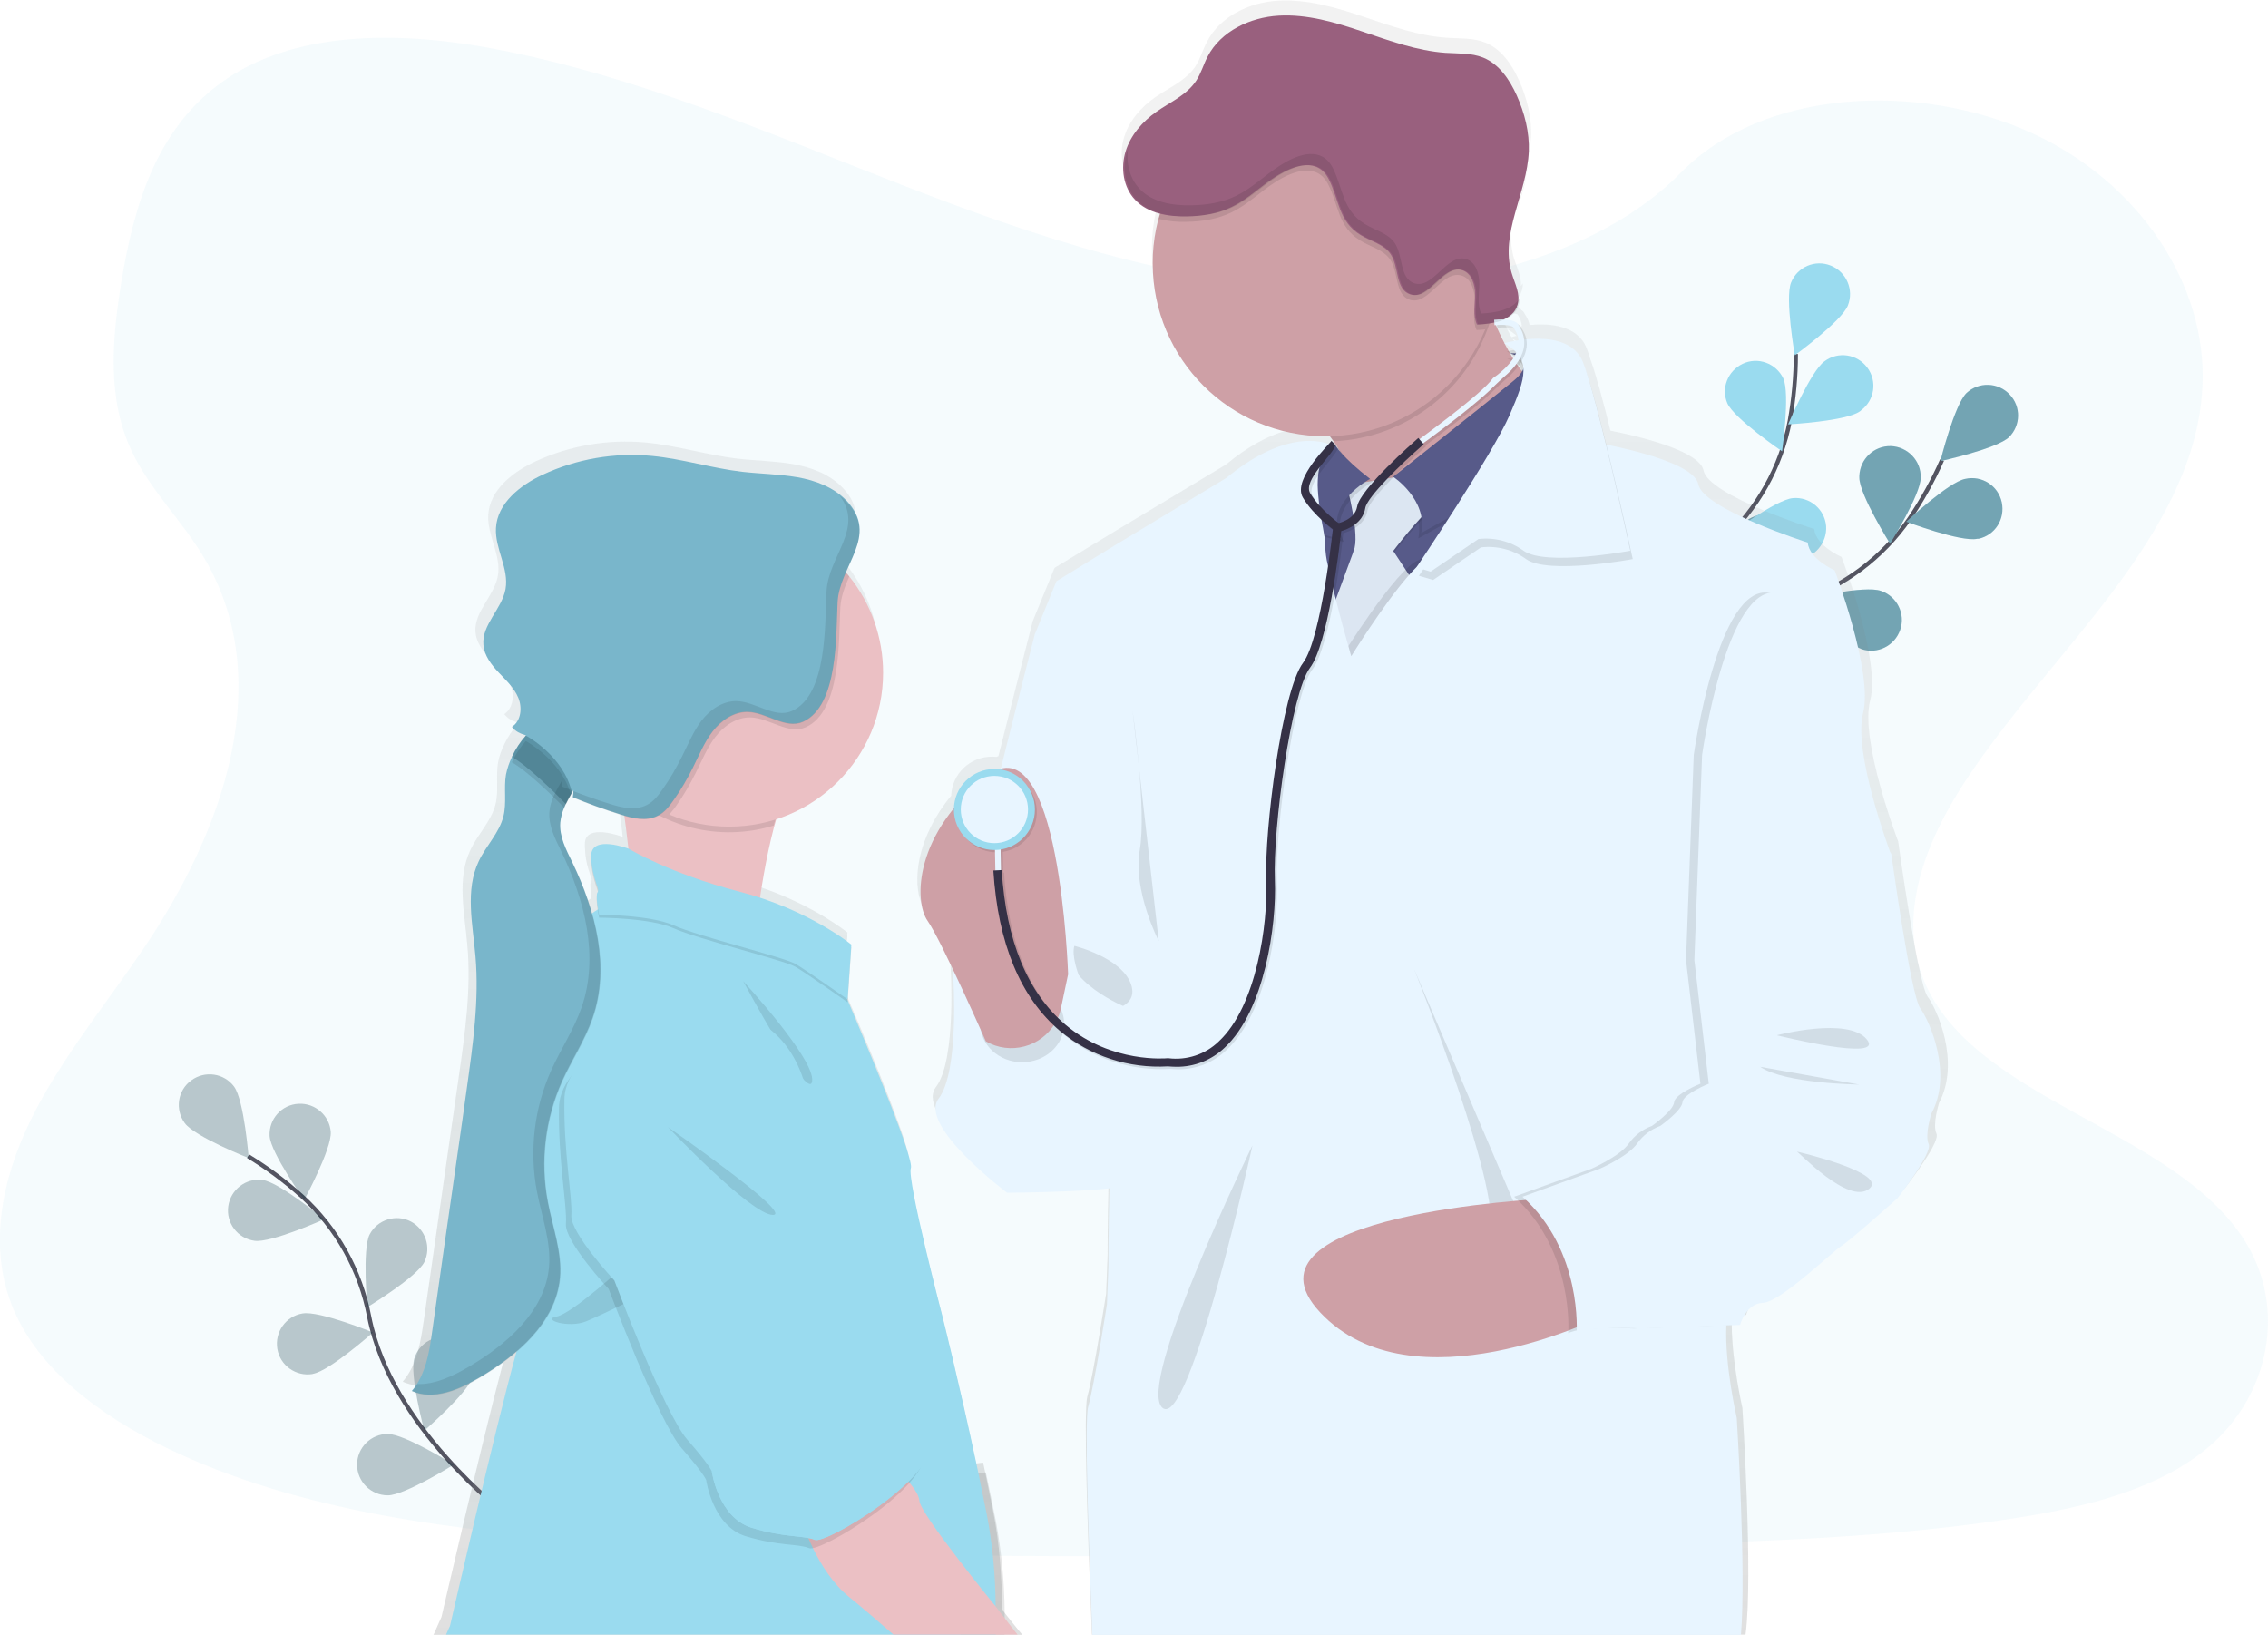 <?xml version="1.0" encoding="utf-8"?>
<!-- Generator: Adobe Illustrator 28.0.0, SVG Export Plug-In . SVG Version: 6.00 Build 0)  -->
<svg version="1.1" id="Layer_1" xmlns="http://www.w3.org/2000/svg" xmlns:xlink="http://www.w3.org/1999/xlink" x="0px" y="0px"
	 viewBox="0 0 1086.1 782.7" style="enable-background:new 0 0 1086.1 782.7;" xml:space="preserve">
<style type="text/css">
	.st0{opacity:0.1;fill:#9ADBEF;enable-background:new    ;}
	.st1{fill:none;stroke:#535461;stroke-width:2;stroke-miterlimit:10;}
	.st2{opacity:0.25;fill:#012E38;enable-background:new    ;}
	.st3{fill:#9ADBEF;}
	.st4{opacity:0.25;enable-background:new    ;}
	.st5{fill:url(#SVGID_1_);}
	.st6{fill:url(#SVGID_00000103958085257523460370000011069580874408479913_);}
	.st7{fill:#E8F5FF;}
	.st8{fill:#CEA0A6;}
	.st9{opacity:0.1;enable-background:new    ;}
	.st10{fill:#575A89;}
	.st11{fill:#DCE6F2;}
	.st12{fill:#99607E;}
	.st13{fill:#353146;}
	.st14{opacity:0.1;}
	.st15{fill:#EBC0C4;}
	.st16{fill:none;}
	.st17{fill:#79B6CB;}
</style>
<path class="st0" d="M631.1,138c-69.6-2.4-136-24.9-199.3-49.5s-126-51.8-194-64.9c-43.7-8.4-93.7-9.6-128.9,13.9
	C74.9,60.1,64,99,58.1,135.1c-4.4,27.2-7,55.8,5.1,81.2c8.4,17.7,23.4,32.5,33.7,49.4c36,58.9,10.6,131.5-28.5,189
	c-18.3,27-39.5,52.7-53.6,81.4c-14.1,28.7-20.7,61.6-8.3,90.9c12.3,29,41.4,50.8,73.1,66.2c64.2,31.1,139.9,40,213.7,45.1
	c163.3,11.2,327.6,6.3,491.3,1.5c60.6-1.8,121.5-3.6,181.1-13c33.1-5.2,67.3-13.5,91.3-33.4c30.5-25.3,38.1-68.2,17.6-99.9
	c-34.3-53.2-129.1-66.5-153.1-123.6c-13.2-31.5,0.4-66.5,19.5-95.7c41.1-62.6,110.1-117.5,113.7-189c2.5-49.1-30.7-98.3-81.9-121.6
	c-53.7-24.4-128.2-21.3-167.8,19C764.2,124.2,692.5,140.2,631.1,138z"/>
<path class="st1" d="M242.2,725c0,0-55-41.6-65.4-94.5c-4.2-22.2-15.5-42.5-32.2-57.7c-8-7.2-16.6-13.6-25.8-19.2"/>
<path class="st2" d="M112.1,520.3c4.8,6.5,7,34.2,7,34.2s-25.8-10.2-30.6-16.7c-4.8-6.5-3.5-15.7,3.1-20.5
	C98.1,512.5,107.3,513.8,112.1,520.3z"/>
<path class="st2" d="M158.4,542c0.5,8.1-12.7,32.5-12.7,32.5s-16.1-22.5-16.6-30.6c-0.4-8.1,5.8-15,13.9-15.4
	C150.9,528.1,157.8,534.1,158.4,542L158.4,542z"/>
<path class="st2" d="M203.2,604.3c-3.6,7.2-27.3,21.6-27.3,21.6s-2.5-27.6,1.1-34.8c3.8-7.2,12.7-9.9,19.8-6.2
	C203.8,588.7,206.6,597.2,203.2,604.3z"/>
<path class="st2" d="M226.5,659.1c-2.4,7.8-23.3,25.9-23.3,25.9s-7.2-26.8-4.8-34.5c2.4-7.8,10.6-12.1,18.3-9.7
	C224.5,643.1,228.8,651.3,226.5,659.1L226.5,659.1L226.5,659.1z"/>
<path class="st2" d="M121.9,594.1c8,1.1,33.3-10.3,33.3-10.3s-21.3-17.7-29.4-18.8c-8-1.1-15.4,4.6-16.5,12.6
	C108.2,585.6,113.8,593,121.9,594.1L121.9,594.1z"/>
<path class="st2" d="M149.9,657.8c8-1.4,28.7-19.8,28.7-19.8s-25.7-10.5-33.7-9.1c-8,1.3-13.4,8.9-12.1,16.9s8.9,13.4,16.9,12.1
	C149.8,657.8,149.8,657.8,149.9,657.8L149.9,657.8z"/>
<path class="st2" d="M185.7,716c8.1,0,31.6-14.7,31.6-14.7s-23.5-14.7-31.6-14.7c-8.1,0-14.7,6.6-14.7,14.7
	C171,709.4,177.6,716,185.7,716L185.7,716z"/>
<path class="st1" d="M776.5,365.4c0,0,33.9-60,85-77.4c21.5-7.1,40-21,52.9-39.6c6-8.9,11.3-18.3,15.6-28.1"/>
<path class="st3" d="M962.1,209.3c-5.8,5.6-32.9,11.5-32.9,11.5s6.7-26.9,12.5-32.6c5.9-5.5,15.2-5.2,20.7,0.7
	C967.9,194.7,967.7,203.7,962.1,209.3z"/>
<path class="st3" d="M946.8,258c-8,1.6-33.9-8.2-33.9-8.2s20.2-19,28.2-20.5c7.9-1.8,15.8,3.2,17.5,11.2s-3.2,15.8-11.2,17.5
	C947.2,257.9,947,257.9,946.8,258L946.8,258z"/>
<path class="st3" d="M891.1,310.6c-7.7-2.6-25.1-24.2-25.1-24.2s27-6.2,34.7-3.5c7.7,2.6,11.9,10.9,9.3,18.6s-10.9,11.9-18.6,9.3
	C891.3,310.7,891.2,310.7,891.1,310.6z"/>
<path class="st3" d="M839.8,341c-8-1.3-28.8-19.7-28.8-19.7s25.6-10.7,33.6-9.3c8,1.3,13.4,8.9,12.1,16.9S847.9,342.3,839.8,341
	L839.8,341z"/>
<path class="st3" d="M890.4,228.7c0,8.1,14.7,31.6,14.7,31.6s14.7-23.5,14.7-31.6c0.2-8.1-6.2-14.8-14.3-15.1
	c-8.1-0.2-14.8,6.2-15.1,14.3C890.4,228.2,890.4,228.5,890.4,228.7L890.4,228.7z"/>
<path class="st3" d="M830.9,265c2.4,7.7,23.5,25.8,23.5,25.8s7-26.8,4.6-34.6c-2.7-7.6-11.1-11.7-18.7-9
	C833,249.8,828.9,257.5,830.9,265L830.9,265z"/>
<path class="st3" d="M778.1,308.1c1.1,8,18.8,29.4,18.8,29.4s11.4-25.2,10.3-33.3c-0.9-8.1-8.1-13.9-16.2-13
	c-8.1,0.9-13.9,8.1-13,16.2C778,307.7,778,307.9,778.1,308.1z"/>
<path class="st4" d="M962.1,209.3c-5.8,5.6-32.9,11.5-32.9,11.5s6.7-26.9,12.5-32.6c5.9-5.5,15.2-5.2,20.7,0.7
	C967.9,194.7,967.7,203.7,962.1,209.3z"/>
<path class="st4" d="M946.8,258c-8,1.6-33.9-8.2-33.9-8.2s20.2-19,28.2-20.5c7.9-1.8,15.8,3.2,17.5,11.2s-3.2,15.8-11.2,17.5
	C947.2,257.9,947,257.9,946.8,258L946.8,258z"/>
<path class="st4" d="M891.1,310.6c-7.7-2.6-25.1-24.2-25.1-24.2s27-6.2,34.7-3.5c7.7,2.6,11.9,10.9,9.3,18.6s-10.9,11.9-18.6,9.3
	C891.3,310.7,891.2,310.7,891.1,310.6z"/>
<path class="st4" d="M839.8,341c-8-1.3-28.8-19.7-28.8-19.7s25.6-10.7,33.6-9.3c8,1.3,13.4,8.9,12.1,16.9S847.9,342.3,839.8,341
	L839.8,341z"/>
<path class="st4" d="M890.4,228.7c0,8.1,14.7,31.6,14.7,31.6s14.7-23.5,14.7-31.6c0.2-8.1-6.2-14.8-14.3-15.1
	c-8.1-0.2-14.8,6.2-15.1,14.3C890.4,228.2,890.4,228.5,890.4,228.7L890.4,228.7z"/>
<path class="st4" d="M830.9,265c2.4,7.7,23.5,25.8,23.5,25.8s7-26.8,4.6-34.6c-2.7-7.6-11.1-11.7-18.7-9
	C833,249.8,828.9,257.5,830.9,265L830.9,265z"/>
<path class="st4" d="M778.1,308.1c1.1,8,18.8,29.4,18.8,29.4s11.4-25.2,10.3-33.3c-0.9-8.1-8.1-13.9-16.2-13
	c-8.1,0.9-13.9,8.1-13,16.2C778,307.7,778,307.9,778.1,308.1z"/>
<path class="st1" d="M778.5,364.2c0,0,6.7-68.6,46.3-105.1c16.7-15.2,28.1-35.4,32.3-57.6c1.9-10.6,2.9-21.3,2.9-32"/>
<path class="st3" d="M884.9,146.3c-3,7.5-25.4,23.8-25.4,23.8s-4.8-27.3-1.8-34.8c3-7.5,11.6-11.2,19.1-8.1S887.9,138.8,884.9,146.3
	L884.9,146.3z"/>
<path class="st3" d="M890.6,197c-6.6,4.7-34.3,6.2-34.3,6.2s10.8-25.5,17.4-30.2c6.5-4.9,15.7-3.5,20.5,3c4.9,6.5,3.5,15.7-3,20.5
	C891.1,196.7,890.9,196.8,890.6,197L890.6,197z"/>
<path class="st3" d="M861,267.8c-8.1,0.7-32.7-12-32.7-12s22.2-16.6,30.3-17.3c8.1-0.7,15.2,5.3,15.9,13.4
	C875,260,869,267.1,861,267.8L861,267.8L861,267.8z"/>
<path class="st3" d="M826.5,316.3c-7.8,2-34.3-6.3-34.3-6.3s19.1-20.1,26.9-22.1c7.8-2,15.9,2.7,17.9,10.5
	C839,306.2,834.3,314.2,826.5,316.3L826.5,316.3L826.5,316.3z"/>
<path class="st3" d="M827.2,193.1c3.3,7.4,26.2,23,26.2,23s3.9-27.4,0.6-34.9c-3.5-7.3-12.2-10.5-19.5-7
	C827.4,177.6,824.1,185.9,827.2,193.1L827.2,193.1z"/>
<path class="st3" d="M787.5,250.3c5.3,6.1,31.9,14.1,31.9,14.1s-4.5-27.4-9.8-33.4c-5.3-6.2-14.5-6.9-20.7-1.6
	c-6.2,5.3-6.9,14.5-1.6,20.7C787.3,250.1,787.4,250.2,787.5,250.3z"/>
<path class="st3" d="M756.6,311.3c4.2,6.9,29,19.2,29,19.2s0.2-27.7-4-34.6c-4.5-6.8-13.6-8.7-20.3-4.2
	C754.8,295.9,752.8,304.5,756.6,311.3L756.6,311.3z"/>
<linearGradient id="SVGID_1_" gradientUnits="userSpaceOnUse" x1="786.97" y1="629.93" x2="786.97" y2="648.31" gradientTransform="matrix(1 0 0 -1 -56.94 725.34)">
	<stop  offset="0" style="stop-color:#808080;stop-opacity:0.25"/>
	<stop  offset="0.54" style="stop-color:#808080;stop-opacity:0.12"/>
	<stop  offset="1" style="stop-color:#808080;stop-opacity:0.1"/>
</linearGradient>
<path class="st5" d="M727.5,95.4c1.7-6.1,3.7-12.2,5.1-18.4C730.9,83.2,728.9,89.3,727.5,95.4z"/>
<linearGradient id="SVGID_00000178913637168248200490000009450555399233527938_" gradientUnits="userSpaceOnUse" x1="619.699" y1="-57.36" x2="619.699" y2="725.325" gradientTransform="matrix(1 0 0 -1 -56.94 725.34)">
	<stop  offset="0" style="stop-color:#808080;stop-opacity:0.25"/>
	<stop  offset="0.54" style="stop-color:#808080;stop-opacity:0.12"/>
	<stop  offset="1" style="stop-color:#808080;stop-opacity:0.1"/>
</linearGradient>
<path style="fill:url(#SVGID_00000178913637168248200490000009450555399233527938_);" d="M720.1,154.1c-0.1-0.2-0.2-0.5-0.3-0.7l0,0
	c0-0.1-0.1-0.2-0.1-0.3c-0.2,0.1-0.4,0.2-0.7,0.3c-0.4,0.2-0.9,0.3-1.3,0.5s-0.7,0.2-1,0.3c-0.3,0.1-0.6,0.2-0.9,0.2l0.1,0.2
	c0.4-0.1,0.7-0.1,1.1-0.2l0.1,1.2c0.4,0,0.8-0.1,1.2-0.1c0.2,0,0.4,0,0.5,0c0.8,0,1.5,0,2,0C720.5,155,720.2,154.5,720.1,154.1z
	 M923.1,477.2c-4.7-6.3-14.1-74.3-14.1-74.3s-18.5-48.3-13.4-67.6s-13.7-68.6-13.7-68.6s-12.4-5.4-13.1-13.4c0,0-50.6-16-53-28
	c-1.9-9.8-33.3-16.9-44.6-19.1c-3.4-13.9-6.9-26.8-9.5-33.9c-0.7-2.2-1.3-4.1-1.9-5.6c-4.3-11-17.6-12-27.3-11.1
	c-0.4-1.9-1.2-3.7-2.3-5.2c-0.2-0.5-0.5-1-0.9-1.4c-0.2-0.2-0.4-0.3-0.7-0.5c-0.2-0.3-0.4-0.6-0.7-0.9c-0.3-0.2-0.6-0.5-0.9-0.6
	c-0.2-0.1-0.5-0.2-0.7-0.3c-0.6-0.2-1.2-0.4-1.8-0.5c-0.7-0.1-1.4-0.2-2.2-0.3c1.8-0.8,3.3-1.9,4.6-3.4c0.9-1,1.5-2.2,1.9-3.5
	c0.3-1.1,0.5-2.2,0.4-3.3c-0.3,0.5-0.6,0.9-0.9,1.3c0.4-4.4-1.9-8.9-3.3-13.3c-1.6-5.7-1.9-11.8-0.9-17.6l0,0
	c1.3-8.9,4.7-17.8,6.9-26.8c0,0,0-0.1,0-0.1c1.2-4.5,1.9-9.1,2.2-13.7c0.4-9.3-2-18.6-5.8-27.1c-3.4-7.5-8.4-14.9-16.1-18
	c-5.7-2.3-12.1-1.9-18.3-2.3c-13.8-0.9-27-5.7-40.1-10.1s-26.7-8.4-40.5-7.7s-28.1,7.4-34.4,19.7c-2,3.8-3.2,8.1-5.5,11.7
	c-4.5,6.8-12.5,10.2-19.2,14.8s-12.6,11.3-15,19.2c-1.3,4.3-1.5,8.8-0.5,13.1l0,0c0.2,1,0.5,2,0.8,2.9c0.9,2.6,2.4,5.1,4.3,7.1
	c1.4,1.5,3.1,2.8,4.9,3.8l0,0c2.3,1.3,4.7,2.2,7.3,2.8c-0.1,0.3-0.2,0.6-0.3,0.9c-0.2,0.5-0.3,1-0.5,1.6c-0.3,1.2-0.6,2.5-0.9,3.7
	c0,0.1,0,0.2,0,0.3c-1.2,5.7-1.8,11.5-1.8,17.3c0,2.8,0.1,5.5,0.4,8.2l0,0c4,40.6,37.5,72.6,78.9,74.7c1.4,0.1,2.8,0.1,4.3,0.1
	c0.7,0,1.3,0,2,0c0.7,0.9,1.3,1.7,1.9,2.6s1.2,1.7,1.7,2.6l-1.5-1.5l0,0l-1.4-1.3c-0.4,0.5-0.8,1-1.3,1.5c-0.9-0.3-1.9-0.6-2.9-0.8
	l0,0c-4.2-0.9-10.5-1.3-18.8,1.2c-7.7,2.3-17,7-27.9,16l-53.3,32L505,271.9l-10.4,25.4c0,0-7.8,30.2-16.5,64.8
	c-0.3,0.1-0.7,0.2-1,0.3c-0.7-0.1-1.4-0.1-2.1-0.1c-10.5,0-19.1,8.2-19.5,18.7c-17.3,21-18.3,42-14.2,51.6l0,0
	c0.4,0.9,0.8,1.8,1.4,2.6c2.7,3.8,7.6,13.7,12.7,24.3c-0.1,0.9-0.2,1.6-0.2,2.2c0,0.2,0,0.4,0,0.5c0,0,3,45.3-7,58.3
	c-2.2,2.8-1.9,6.5,0,10.7l0,0c6.7,14.8,33.2,34.6,33.2,34.6s31.8-0.2,49.5-2.1c0,1.8-0.1,3.5-0.1,5.3c-0.4,17.5-0.4,32.1-0.4,32.1
	l-0.7,18.3c0,0-6,38.6-9,49.3c-1.9,6.7,0.3,68.5,2.2,114h313c3.7-26.9-1.5-108.6-1.5-108.6s-4.9-21.1-5.1-39.5c0,0,0-0.1,0-0.1
	c0-1.6,0-3.2,0.1-4.7l2.3-0.1l4.1-0.1h0.4c0,0,0.1-0.4,0.3-1l0,0c0.5-1.5,1.3-3,2.2-4.4c1.7-2.6,4.5-5.1,8.5-5.3
	c2.3-0.1,5.8-1.9,9.7-4.6c0,0,0.1,0,0.1,0c10.6-7.2,24.7-20.5,28.1-22.6c4.7-3,27.2-23,27.2-23s3.3-4.2,6.9-9.3l0.1-0.2
	c4.4-6.4,9.2-14,8-16.5c-2-4.3,1.3-14.7,1.3-14.7C938.8,508.8,927.8,483.5,923.1,477.2z M729.7,169.6c0.1,0.3,0.2,0.6,0.2,0.9
	c-0.2-0.3-0.5-0.7-0.8-1l-0.2-0.3l-0.2-0.2l0.4-0.5c0,0,0,0,0,0.1l0,0C729.4,168.9,729.6,169.2,729.7,169.6z M726.3,160.8
	c-1.1,0.2-2,0.4-2.5,0.6c-0.7-1.3-1.4-2.5-2-3.8C723.4,158.5,724.9,159.5,726.3,160.8z M724.5,162.3
	C724.4,162.3,724.4,162.3,724.5,162.3L724.5,162.3L724.5,162.3c0.5,0.3,0.9,0.5,1.3,0.8l0,0c0.3,0.2,0.6,0.5,0.9,0.7
	c-0.2,0.4-0.4,0.7-0.6,1c-0.3-0.6-0.7-1.1-1-1.6C724.8,163,724.6,162.7,724.5,162.3z M718.5,150c1.9-0.2,3.9-0.2,5.8,0l0,0
	c0.3,0,0.5,0.1,0.8,0.1l0,0c0.5,0.1,1.1,0.2,1.6,0.4c1.2,1.7,1.9,3.6,2.1,5.6l-0.5,0.1l-0.5,0.1c-1,0.2-2,0.3-2.8,0.5l-1,0.2
	c-1.3,0.3-2.1,0.5-2.1,0.5c-0.1-0.3-0.3-0.5-0.4-0.8c-0.2-0.4-0.5-0.9-0.7-1.3s-0.5-0.9-0.7-1.4c-0.1-0.2-0.2-0.5-0.3-0.7l0,0
	c0-0.1-0.1-0.2-0.1-0.3c-0.1-0.1-0.1-0.2-0.2-0.3c-0.6-1.2-1.2-2.5-1.7-3.7c-0.1-0.1-0.1-0.2-0.2-0.4l0.8-0.1v0.3L718.5,150z
	 M479.9,770.3c-0.1-14.9-1.2-31-4.2-46.1c-1.3-6.4-2.6-12.9-3.9-19.2c-0.3-1.6-0.7-3.1-1-4.7l-3.1,0.4h-0.3
	c-8.4-39.6-17.2-74.5-17.2-74.5s-17.4-66.6-15.4-71.9c0.3-0.7-0.1-2.5-0.8-5.3c-4.2-15.1-21.8-56.9-28-71.1l0,0c0-0.1,0-0.1-0.1-0.2
	l0,0c-1-2.4-1.7-4-1.9-4.5l1.5-21.3l0.1-1.3l0.2-2.7l-0.1-0.1l0.1-1.3c0,0-15.2-12.5-41-21.5c-1-0.4-2.1-0.7-3.1-1
	c1.3-8.6,3-18.3,5.2-27.8c0.2-1,0.4-1.9,0.7-2.8l0,0c0.2-0.9,0.5-1.8,0.7-2.7c0.4-1.5,0.8-2.9,1.2-4.4c1.4-0.4,2.8-0.9,4.1-1.5
	l0.5-0.2c34.4-13.4,53.6-50.1,45-86l0,0c-2.4-9.8-6.8-19.1-12.9-27.1l0,0c-0.5-0.6-1-1.2-1.4-1.9s-1.1-1.3-1.6-1.9
	c2.9-6.6,6.3-12.8,6.6-19.2c0-0.8,0-1.6,0-2.4l0,0v-0.1c-0.4-4.1-2.2-8.3-6.4-12.6c-6.2-6.4-15-9.7-23.8-11.2s-17.8-1.6-26.6-2.6
	c-14.7-1.8-29-6.3-43.7-7.7c-18.1-1.7-36.3,1.4-52.8,9c-10.9,5-22,13.7-22.7,25.7c-0.5,9.9,6.4,19.4,4.6,29.2
	c-1.7,9.6-11.5,17.2-10.7,26.9c0.3,3.8,2.3,7.2,4.7,10.2l0,0c0.8,1,1.7,2,2.6,3c3.6,3.8,7.5,7.4,9.5,12.1c0.1,0.2,0.2,0.4,0.2,0.6
	c1.7,4.7,0.9,10.6-3.2,13.3c0,0,0,0,0,0.1l0,0c0.1,0.1,0.1,0.1,0.2,0.2c0,0,0,0,0,0c1.5,1.8,3.5,3,5.7,3.6l0.9,0.3
	c-0.7,0.8-1.3,1.5-2,2.4l-0.4,0.6c-1.1,1.5-2.1,3-3,4.6c-0.5,0.9-1,1.8-1.4,2.7c-1.4,2.7-2.4,5.7-3,8.7c-1.1,6.6,0.4,13.5-1.2,20
	c-2,8-8.3,14.1-11.9,21.6c-6.8,14-2.9,30.4-1.6,45.9c1.9,21-1.1,42.1-4.1,63c-1.6,11.1-3.2,22.2-4.8,33.3c-4,27.9-8,55.8-12,83.7
	c-1.5,10.2-3.2,21-10,28.9h0.1c0,0,0,0.1-0.1,0.1c2,0.9,4.2,1.5,6.4,1.7l0,0c8.9,0.9,18.3-3.4,26.3-8.1c6.3-3.7,12.3-7.9,17.9-12.6
	c-0.8,3-1.7,6.3-2.6,9.8c0,0,0,0.1,0,0.1l0,0c-11.3,43-29.5,121.8-29.5,121.8s-1.6,3.4-3.8,8.5h282c-3.3-4-6.4-7.8-8.8-10.9
	L479.9,770.3z M271.1,372.7c0.1-0.1,0.1-0.2,0.2-0.3c0,0.3,0,0.6,0,0.9s0,0.6,0,0.9s0,0.2,0,0.4s0,0,0,0c0,0.4-0.1,0.8-0.2,1.2l0,0
	c0,0,0,0,0,0.1l1,0.4l1.2,0.5l0,0c6.9,2.7,13.8,5.2,20.8,7.4c0.7,0.2,1.5,0.5,2.2,0.7l0.1,1.2c0.2,1.3,0.4,2.6,0.5,3.9
	c0,0,0,0.1,0,0.1c0.5,3.6,0.9,7.1,1.3,10.6c0,0-18.4-7-18.1,3.6c0,0.2,0,0.4,0,0.6c0,0.3,0,0.5,0,0.8c0.2,8.3,2.8,13.2,3.3,15.7
	c0,0.1-0.1,0.2-0.2,0.3c-0.4,1-0.6,2-0.4,3.1c0,1.8,0.1,3.6,0.4,5.3c-0.5,0.3-1.1,0.7-1.6,1l0,0c-0.4,0.2-0.8,0.5-1.2,0.8
	c-2.5-8.5-5.7-16.8-9.6-24.7c-2.8-5.7-5.8-11.6-5.8-17.8c0-0.4,0-0.8,0-1.2c0.1-1.8,0.5-3.6,1-5.3c0.2-0.6,0.5-1.3,0.8-1.9
	c0.7-1.5,1.4-3,2.2-4.4l0,0c0.5-0.9,1.1-1.9,1.6-2.8C270.8,373.3,270.9,373.1,271.1,372.7L271.1,372.7z M720.1,154.1
	c-0.1-0.2-0.2-0.5-0.3-0.7l0,0c0-0.1-0.1-0.2-0.1-0.3c-0.2,0.1-0.4,0.2-0.7,0.3c-0.4,0.2-0.9,0.3-1.3,0.5s-0.7,0.2-1,0.3l-0.9,0.2
	l0.1,0.2c0.4-0.1,0.7-0.1,1.1-0.2l0.1,1.2c0.4,0,0.8-0.1,1.2-0.1h0.5c0.8,0,1.5,0,2,0C720.5,155,720.2,154.5,720.1,154.1z"/>
<path class="st7" d="M501.6,300.9l-6,2.6c0,0-39.1,151.9-39.1,164.2s82.9,80.6,82.9,80.6l12.9-87.3
	C552.3,461.1,533.7,260.8,501.6,300.9z"/>
<path class="st8" d="M683.5,252.6l-34.6-18.1c-1.9-8.3-5.4-16.1-10.2-23.1c-5.1-7.3-11.8-14.5-20.2-18.3
	c-21.2-9.5,89.8-59.5,89.8-59.5c1.7,6,3.8,11.9,6.2,17.7c5.7,14.1,15.2,32.4,27.4,37.6C762.7,197.8,683.5,252.6,683.5,252.6z"/>
<path class="st9" d="M714.4,151.3c-9.7,34.2-40.2,58.4-75.8,60c-5.1-7.3-11.8-14.5-20.2-18.3c-21.2-9.5,89.8-59.5,89.8-59.5
	C710,139.6,712.1,145.6,714.4,151.3z"/>
<path class="st8" d="M717.5,126.1c0,45.7-37,82.7-82.7,82.8c-45.7,0-82.7-37-82.8-82.7s37-82.7,82.7-82.8c0,0,0,0,0,0
	c45.5-0.2,82.5,36.5,82.7,82C717.5,125.6,717.5,125.9,717.5,126.1z"/>
<polygon class="st10" points="729.5,242 706.9,294.6 687,329.6 623.3,329.6 604.7,281.8 612.3,232.3 660.9,232.3 692.3,230.5 
	702.9,227 709.8,230.8 "/>
<path class="st9" d="M721.7,171.8c0,0,14.1,3,1.5,13.3s-56.1,43.2-56.1,43.2s15.3,13.6,12.1,29.5l50.6-28.2l9-45.1
	C738.8,184.5,739.8,171,721.7,171.8z"/>
<path class="st9" d="M677.1,228.3l-32.2,5.3c0,0,6.6,24.5,3.3,31.5c-0.1,0.2-0.2,0.4-0.2,0.7l-13.1,35.5l9.8,27.9l34.1-46.5
	l-11.6-17.6c0,0,12.3-16.3,19.6-21.9S677.1,228.3,677.1,228.3z"/>
<path class="st11" d="M677.1,227l-32.2,5.3c0,0,6.6,24.5,3.3,31.5c-0.1,0.2-0.2,0.4-0.2,0.7l-13.1,35.5l9.8,27.9l34.1-46.5
	l-11.6-17.6c0,0,12.3-16.3,19.6-21.9S677.1,227,677.1,227z"/>
<path class="st10" d="M723.1,169.2c0,0,14.1,3,1.5,13.3s-57.4,45.8-57.4,45.8s16.6,11,13.4,26.9l50.6-28.2l9-45.1
	C740.1,181.9,741.1,168.3,723.1,169.2z"/>
<path class="st9" d="M640.9,214.5c0,0,3.1,5.7,16.6,16.1c0,0-22.6,12-13.9,28.9l-34.5-9l-5.3-16.6L640.9,214.5z"/>
<path class="st10" d="M639.5,213.2c0,0,3.1,5.7,16.6,16.1c0,0-22.6,11.9-13.9,28.9l-34.5-9l-5.3-16.6L639.5,213.2z"/>
<path class="st9" d="M729.5,242l-22.6,52.6l-19.9,34.9h-63.7l-18.6-47.8l7.5-49.5h13.5c-0.2,11.6,4,25.1,3.7,30.2
	c-0.5,8.3,12.4,53.1,12.4,53.1s26.9-43.5,37.5-47.3c6.7-2.4,20.8-22.6,30.4-37.4L729.5,242z"/>
<path class="st7" d="M818.3,519l-2.3,2.9c0,0,16.6,83.3,12,102.2c-0.8,3.4-1.2,6.9-1.3,10.4v0.2c-0.8,19.2,5,44.2,5,44.2
	s4.6,73.6,2,103.9H523.1c-1.8-44.8-3.8-102.8-2-109.2c3-10.6,9-49.1,9-49.1l0.7-18.2c0,0,0-17.6,0.5-37.3c0.2-8.8,0.6-18.1,1.1-26.3
	c0.6-10.3,1.5-19,2.7-23.3c0.7-3.2,1.2-6.6,1.3-9.9c0-0.3,0-0.6,0.1-1c0-1,0.1-2.1,0.1-3.2c0-0.3,0-0.6,0-1c0.2-6.4,0.1-14.1-0.1-22
	c0-0.4,0-0.9,0-1.3c-0.2-5.9-0.4-12-0.7-17.8c-0.9-18-2-33.2-2-33.2l-38.2-126.4l10.3-25.3l28.5-17.5l52.8-31.9
	c25.7-21.1,42.7-18.6,49.1-16.3c0.6,0.2,1.2,0.5,1.8,0.8c0.2,0.1,0.4,0.2,0.5,0.3c0.2,0.1,0.4,0.2,0.6,0.3l0,0
	c-1.8,0.9-3.3,2.1-4.5,3.7c-1.3,1.8-2.3,3.8-2.8,6c-0.3,1.3-0.6,2.7-0.7,4.1c-0.1,1.5-0.2,3-0.2,4.5c0.1,3.3,0.4,6.6,0.8,9.9
	c0,0.1,0,0.1,0,0.2c0.3,2.3,0.7,4.6,1.1,6.8c0,0,0,0.1,0,0.1c0.5,2.5,0.9,4.8,1.2,6.8c0.1,0.4,0.1,0.7,0.2,1c0.2,1.3,0.3,2.7,0.3,4
	c0.1,3.2,0.5,6.5,1.3,9.6c0.3,1.3,0.6,2.7,0.9,4.2c0.5,2,0.9,4.2,1.5,6.4c0.3,1.2,0.6,2.5,0.9,3.7c0.1,0.5,0.2,1,0.4,1.5l0.2,0.8
	c2.1,8.5,4.4,16.9,5.9,22c0.8,3,1.4,4.9,1.4,4.9s15.1-24.4,27.1-38.2c0.2-0.2,0.3-0.4,0.5-0.6c1.2-1.4,2.4-2.6,3.5-3.7
	c2.5-2.4,4.7-4.2,6.4-4.8c0.4-0.1,0.7-0.3,1.1-0.5c4.9-2.8,12.9-12.9,20.3-23.5c0.7-1,1.4-2.1,2.2-3.1c1.7-2.4,3.2-4.8,4.8-7.1
	c1.2-1.8,2.3-3.5,3.3-5.1c5-7.8,8.5-13.6,8.5-13.6l6.9-0.3l1.2-0.1h0.8l31.5-1.5c0,0,1.4,0.2,3.6,0.7c0.1,0,0.2,0,0.4,0.1
	c11.2,2.2,42.2,9.2,44.1,19c2.3,11.9,52.4,27.9,52.4,27.9c0.7,8,12.9,13.3,12.9,13.3s18.6,49.1,13.6,68.3c-4.9,19,12.8,66,13.2,67.3
	l0,0l-3.4,4.3L818.3,519z"/>
<path class="st9" d="M721.7,168.3c0,0,30.7-8.7,37.6,9.2s22.6,90.2,22.6,90.2s-40.5,7.6-51.1,0c-6.2-4.5-13.9-6.5-21.6-5.6
	l-22.9,15.6l-6.8-2c0,0,36.6-54.4,44.6-72.9S734.8,176,721.7,168.3z"/>
<path class="st7" d="M720.4,164.3c0,0,30.7-8.7,37.7,9.2s22.6,90.2,22.6,90.2s-40.5,7.6-51.1,0c-6.2-4.5-13.9-6.5-21.6-5.6
	l-22.9,15.6l-6.8-2c0,0,36.6-54.4,44.6-72.9S733.5,172.1,720.4,164.3z"/>
<path class="st9" d="M514.5,452.9c0,0,22.9,5.6,27.2,18.6s-16.9,13.3-16.9,13.3S511.8,461.9,514.5,452.9z"/>
<path class="st9" d="M599.8,548.4c0,0-56.1,114.8-43.1,125.7S599.8,548.4,599.8,548.4z"/>
<path class="st9" d="M677.1,463.8c0,0,44.8,111.5,35.8,128.7s19.2,0,19.2,0L677.1,463.8z"/>
<path class="st8" d="M739.4,574c0,0-151.3,7.3-107.2,54.4s134.7,2,134.7,2L739.4,574z"/>
<path class="st9" d="M717.5,126.1c0,10.9-2.1,21.6-6.3,31.6c-1.4,0.2-2.8,0.3-4.1,0.3c-2-4.4-0.9-9.5-0.9-14.3s-1.7-10.5-6.4-11.8
	c-9.3-2.6-15.7,14.7-24.8,11.6c-7-2.4-5.2-13-9.2-19.1c-3.2-4.9-9.6-6.2-14.5-9.3c-10.6-6.5-10.2-16.9-15.2-26.7
	c-5.1-10.3-16-7.2-25.4-1.2c-7.2,4.6-13.3,10.8-21,14.5c-6.6,3.2-14.1,4.4-21.4,4.5c-4.5,0.2-9.1-0.3-13.4-1.4
	c11.7-44.2,57.1-70.4,101.2-58.7C692.3,55.8,717.5,88.6,717.5,126.1L717.5,126.1z"/>
<path class="st12" d="M610.8,84.6c-7.2,4.6-13.3,10.8-21,14.5c-6.6,3.2-14.1,4.4-21.4,4.5c-9,0.2-18.7-1.4-24.8-7.9
	c-5.7-6-7-15.2-4.6-23.1s8.1-14.4,14.8-19.1s14.5-8,19-14.8c2.4-3.6,3.5-7.8,5.5-11.6c6.3-12.2,20.4-18.8,34-19.6s27.1,3.2,40.1,7.6
	s26.1,9.2,39.8,10.2c6.1,0.4,12.4,0,18.1,2.3c7.6,3.1,12.6,10.5,16,18c3.8,8.5,6.2,17.7,5.8,27c-0.8,19.8-13.9,39.2-8.2,58.1
	c1.5,5.1,4.4,10.2,2.8,15.3c-2.2,7.4-11.7,9.1-19.4,9.4c-2-4.4-0.9-9.5-0.9-14.3s-1.7-10.5-6.4-11.8c-9.3-2.6-15.7,14.7-24.8,11.6
	c-7-2.4-5.2-13-9.2-19.1c-3.2-4.9-9.6-6.2-14.5-9.3c-10.6-6.5-10.2-16.9-15.2-26.7C631.1,75.5,620.2,78.6,610.8,84.6z"/>
<path class="st7" d="M464.1,465.2l-7.6,2.7c0,0,3,45.1-7,58.1s32.8,45.1,32.8,45.1s58.7-0.3,60.4-5s-3-83.6-3-83.6
	s-31.5-12.3-28.9-31.9c0,0-9.6,46.1-23.9,44.1S456.5,480.8,464.1,465.2z"/>
<ellipse class="st9" cx="489.5" cy="490.2" rx="20.1" ry="18.4"/>
<path class="st8" d="M511.5,466.5c0,0-4-122.1-38.8-94.9s-35.2,59.7-28.5,69.3s27.9,57.7,27.9,57.7l0,0c11.6,6.7,26.5,2.8,33.3-8.9
	c1.3-2.2,2.2-4.6,2.7-7.1L511.5,466.5z"/>
<path class="st9" d="M728.7,157.3c-0.2-0.5-0.5-1-0.9-1.4c-1.7-1.6-5.4-2.1-11-1.6l0.2,2.6c7.4-0.6,8.9,0.8,9.1,1.1v0.2l0.2,0.3
	c1.9,2.5,2.6,5.7,2,8.8c-1.6,8.1-11.6,14.6-11.7,14.7l-0.2,0.1l-0.2,0.2c-4.3,6.4-28.8,24.5-35.1,29.2l-0.6-0.6
	c-2.9,2.5-28,24.5-29.4,32.9c-0.9,5.3-6.8,7.3-9,7.9c-2.3-1.7-9.7-7.6-13.5-14.2c-3.6-6.2,10.9-18.3,12.2-23.1l-2-2
	c-0.2,0.8-18.9,18.2-13.7,27.1c4.2,7.1,11.8,13.3,14.4,15.3c-0.8,7.7-6.1,53-14.3,63.8c-10.1,13.4-18.6,80.6-17.7,104.1
	c0.8,20.9-4.6,60.3-22.8,77.2c-6.4,6.2-15.2,9.1-24.1,8h-0.2h-0.2c-0.3,0-26.7,2.7-48.8-16c-18.2-15.3-28.4-40.2-30.6-74.1h-0.4
	l-0.2-9.9c10.5-1.6,17.7-11.5,16.1-22s-11.5-17.7-22-16.1c-10.5,1.6-17.7,11.5-16.1,22c1.5,9.4,9.6,16.3,19.1,16.3h0.2l0.2,9.8
	l-0.9,0.1c2.2,35,13,60.9,32,76.9c14.4,12,32.9,18,51.6,16.9c1.3,0.1,2.7,0.2,4,0.2c8.6,0,16.8-3.3,23-9.3
	c19.2-17.8,25-58.7,24.1-80.3c-1-24.9,7.9-89.8,16.8-101.6c8.8-11.6,14.1-56.8,15-65.5c3.2-0.9,10.3-3.7,11.6-11
	c0.9-5.3,17.7-21.5,28-30.6l-0.3-0.4c5.6-4.1,22.8-16.9,31.4-25.1c2.7-2.6,5.3-5.1,8.1-7.5c3.3-2.9,7.5-7.6,8.7-13.1
	C731.7,164.2,730.9,160.3,728.7,157.3z"/>
<path class="st13" d="M639.3,254.2c-0.4-0.3-10.4-7.4-15.4-16c-5.2-8.9,13.5-26.3,13.7-27.1l2,2c-1.3,4.7-15.8,16.9-12.2,23
	c4.5,7.8,14.1,14.7,14.2,14.8L639.3,254.2z"/>
<path class="st7" d="M679.8,213.5l-1.6-2.1c0.3-0.2,31.7-22.9,36.7-30.3l0.2-0.2l0.2-0.1c0.1-0.1,10.1-6.6,11.7-14.7
	c0.6-3.1-0.1-6.3-2-8.8l-0.2-0.3v-0.2c-0.2-0.3-1.7-1.7-9.1-1.1l-0.2-2.6c5.6-0.5,9.3,0.1,11,1.6c0.4,0.4,0.7,0.9,0.9,1.4
	c2.2,3.1,3,6.9,2.3,10.6c-1.1,5.5-5.3,10.2-8.7,13.1c-2.8,2.4-5.4,5-8,7.5C702.9,196.8,680.9,212.8,679.8,213.5z"/>
<rect x="476.5" y="404.6" transform="matrix(1 -1.832493e-02 1.832493e-02 1 -7.481 8.826)" class="st7" width="2.7" height="16.1"/>
<circle class="st3" cx="476.2" cy="387.6" r="19.4"/>
<circle class="st7" cx="476.2" cy="387.6" r="16.1"/>
<path class="st13" d="M563.3,510.8c-1.3,0-2.7-0.1-4-0.2c-18.7,1.1-37.2-4.9-51.6-16.9c-19-16-29.8-41.9-32-76.9l4-0.2
	c2.1,33.9,12.4,58.8,30.6,74.1c22.2,18.7,48.6,16,48.8,16h0.2h0.2c8.8,1.1,17.7-1.8,24.1-8c18.2-16.9,23.6-56.4,22.8-77.2
	c-1-23.5,7.5-90.8,17.6-104.1c8.8-11.7,14.3-64.4,14.4-64.9l0.2-1.5l1.5-0.3c0.1,0,8.7-1.6,9.8-8.1c1.4-8.4,26.5-30.4,29.3-32.9
	l2.6,3c-10.4,9-27.2,25.3-28,30.6c-1.2,7.3-8.4,10.1-11.5,11c-1,8.8-6.3,53.9-15,65.5c-8.9,11.8-17.8,76.7-16.8,101.6
	c0.9,21.6-4.9,62.5-24.1,80.3C580.2,507.6,571.9,510.9,563.3,510.8z"/>
<g class="st14">
	<path d="M726.1,102.5c1.6-6.1,3.6-12.2,5-18.3C729.4,90.3,727.4,96.4,726.1,102.5z"/>
	<path d="M709.3,150.1c-2-4.4-0.9-9.5-0.9-14.3s-1.7-10.5-6.4-11.8c-9.3-2.6-15.7,14.7-24.8,11.6c-7-2.4-5.2-13-9.2-19.1
		c-3.2-4.9-9.6-6.2-14.5-9.3c-10.6-6.5-10.3-16.9-15.2-26.7c-5.2-10.3-16-7.3-25.4-1.2c-7.2,4.6-13.3,10.8-21,14.5
		c-6.6,3.2-14.1,4.4-21.4,4.5c-9,0.2-18.7-1.4-24.8-7.9c-4.7-5-6.5-12.3-5.5-19.2c-0.2,0.5-0.3,0.9-0.5,1.4
		c-2.4,7.9-1,17.1,4.6,23.1c6.2,6.5,15.9,8.1,24.8,7.9c7.4-0.2,14.8-1.3,21.4-4.5c7.7-3.7,13.8-9.9,21-14.5
		c9.4-6.1,20.3-9.1,25.4,1.2c4.9,9.8,4.6,20.2,15.2,26.7c5,3,11.3,4.4,14.5,9.3c4,6.1,2.2,16.7,9.2,19.1
		c9.1,3.1,15.5-14.2,24.8-11.6c4.6,1.3,6.4,7,6.4,11.8s-1.1,9.9,0.9,14.3c7.7-0.4,17.2-2,19.4-9.4c0.3-1.1,0.4-2.2,0.4-3.3
		C724.6,148.3,716.2,149.8,709.3,150.1z"/>
</g>
<path class="st9" d="M890.1,396.5l11.6,12.3c0,0,9.3,67.7,13.9,74s15.6,31.5,5.3,50.4c0,0-3.3,10.3-1.3,14.6s-14.9,25.9-14.9,25.9
	s-22.2,19.9-26.9,22.9s-29.2,26.9-37.5,27.2s-11,10.6-11,10.6l-46.8,1.7c0,0-25.8-1.3-31.5,2.3c0,0,3-39.5-25.9-65.4l36.8-13.3
	c0,0,13.9-6,18.2-12.3c2.7-3.8,6.6-6.7,11-8.3c0,0,10.3-7.3,10.6-11.3s12.6-8.9,12.6-8.9l-6.9-59.2l3.7-98.2
	c0,0,11.6-82.3,36.2-77.6S890.1,396.5,890.1,396.5z"/>
<path class="st7" d="M894.1,396.5l11.6,12.3c0,0,9.3,67.7,13.9,74s15.6,31.5,5.3,50.4c0,0-3.3,10.3-1.3,14.6s-14.9,25.9-14.9,25.9
	s-22.2,19.9-26.9,22.9s-29.2,26.9-37.5,27.2s-11,10.6-11,10.6l-46.8,1.7c0,0-25.9-1.3-31.5,2.3c0,0,3-39.5-25.9-65.4l36.8-13.3
	c0,0,13.9-6,18.2-12.3c2.7-3.8,6.6-6.7,11-8.3c0,0,10.3-7.3,10.6-11.3s12.6-8.9,12.6-8.9l-6.9-59.2l3.7-98.2
	c0,0,11.6-82.3,36.2-77.6S894.1,396.5,894.1,396.5z"/>
<path class="st9" d="M850.9,495.7c0,0,34.2-9,43.1,2S850.9,495.7,850.9,495.7z"/>
<path class="st9" d="M842.9,510.8c11.6,8.1,47.4,8.5,47.4,8.5L842.9,510.8z"/>
<path class="st9" d="M860.5,551.4c1,0.3,24.6,25.5,34.5,17.9S860.5,551.4,860.5,551.4z"/>
<path class="st9" d="M542.3,339.8c0,0,6.9,47.8,3.5,67.2s9.1,43.6,9.1,43.6L542.3,339.8z"/>
<path class="st15" d="M388.6,359.2c-8,6.3-13.8,21.1-18.1,37.4c-7.4,28.5-9.8,61.4-9.8,61.4s-63.7-14.6-59.1-21.2
	c2.9-4.2-1-35.6-4.3-58.4c-2-13.5-3.7-23.9-3.7-23.9S410.5,341.9,388.6,359.2z"/>
<path class="st9" d="M388.6,357.9c-8,6.3-13.8,21.1-18.1,37.4c-25.9,7.9-53.9,0.9-73.1-18.1c-2-13.5-3.7-23.9-3.7-23.9
	S410.5,340.6,388.6,357.9z"/>
<path class="st15" d="M422.9,322.1c0,40.7-33,73.7-73.7,73.7c-40.7,0-73.7-33-73.7-73.7c0-40.7,33-73.7,73.7-73.7
	c22.4,0,43.5,10.1,57.5,27.6C417.2,289.1,422.9,305.4,422.9,322.1z"/>
<path class="st9" d="M481,782.7h-21l-1.8-37.1l-1.8-38.4c0,0,4.8-0.7,12.4-1.8l3.1-0.4h0.2c1.7,7.8,3.3,15.8,4.9,23.8
	c2.6,14.2,4,28.6,4.1,43c0,1,0,2,0,2.9C481.1,777.4,481,780.1,481,782.7z"/>
<path class="st3" d="M476.9,782.7H213.6c1.1-2.6,1.9-4.2,1.9-4.2s21.1-92.2,31.8-131.2c0,0,0-0.1,0-0.1c1.3-5.3,3-10.5,4.8-15.7l0,0
	c0.1-0.3,0.3-0.7,0.5-1c5.3-8.6,11.9-17.9,2.6-31.2s-6-71.7-6-71.7s11.3-49.8,23.2-76.3c1.8-4.1,4.4-7.8,7.6-11c1-1,2.1-2,3.3-2.8
	l0,0c0.9-0.7,1.8-1.3,2.8-1.9l0.2-0.1c5-2.8,10.6-4.6,16.3-5.1c4.1-0.4,8.2-0.3,12.2,0.3c19.4,2.8,34.9,7.6,47.2,13
	c33.4,14.7,43.5,34.3,43.7,34.7l0,0l0.1,0.2c1.3,3.1,20.9,48.9,28,70.2c1.8,5.6,2.8,9.5,2.4,10.5c-2,5.3,15.3,71.7,15.3,71.7
	s8,32,16,69.5c0.3,1.6,0.7,3.1,1,4.7c1.4,6.8,2.8,13.8,4.2,20.7c2.7,14.3,4,28.8,4.1,43.3C477,774,477,778.4,476.9,782.7z"/>
<path class="st9" d="M301.1,407.8c0,0-18.2-7-18,3.6s4.4,15.7,3.1,17.2s0.7,10.8,0.7,10.8s24.5,0,35.8,5.1s52.9,15.3,58.2,18.4
	s25,17,25,17l1.8-26.3c0,0-20.4-16.8-53.7-25.4S301.1,407.8,301.1,407.8z"/>
<path class="st3" d="M301.1,406.4c0,0-18.2-7-18,3.6s4.4,15.7,3.1,17.2s0.7,10.8,0.7,10.8s24.5,0,35.8,5.1s52.9,15.3,58.2,18.4
	s25,17,25,17l1.8-26.2c0,0-20.4-16.8-53.7-25.4S301.1,406.4,301.1,406.4z"/>
<path class="st9" d="M355.9,469.8c0,0,34.7,37.6,33,48C387.1,528.2,355.9,469.8,355.9,469.8z"/>
<path class="st16" d="M384.2,683.2c0,0-13.5,27.4-6.2,25.7S384.2,683.2,384.2,683.2z"/>
<path class="st9" d="M299.5,605.6c0,0-25.5,23.5-33,24.8s5.8,5.8,14.4,2.2s27-12.8,27-12.8L299.5,605.6z"/>
<path class="st15" d="M487.3,782.7h-59.4c-8.3-7.2-16.1-13.9-21.1-17.9c-8-6.4-13.8-15.9-17.5-23.5c-0.8-1.7-1.5-3.3-2.2-4.8
	c-1.1-2.5-2.1-5.1-2.9-7.8l44-26.1c2.4,2.1,4.7,4.3,6.8,6.7l0.5,0.6c2.4,2.9,4.6,6.2,4.8,8.8c0.2,3.1,8.9,15.2,17.8,26.8
	c9,11.8,18.2,23.1,18.8,23.8l0,0c0,0,1.5,2.1,4,5.2C482.7,776.9,484.9,779.7,487.3,782.7z"/>
<path class="st9" d="M406.7,276c-2.1,4.8-4,9.7-4.3,15c-0.8,15.3,0.5,49.5-16.5,57.2c-8.4,3.8-17.4-4.5-26.6-4.7
	c-6.6-0.1-12.7,4.1-16.7,9.3s-6.5,11.5-9.5,17.4c-2.7,5.4-5.7,10.6-9.2,15.5c-1,1.5-2.2,2.9-3.4,4.3c-37.5-15.8-55-59-39.2-96.5
	s59-55,96.5-39.2C389.1,259.1,399,266.5,406.7,276L406.7,276z"/>
<path class="st17" d="M401.1,288.3c-0.8,15.3,0.5,49.5-16.5,57.2c-8.4,3.8-17.4-4.5-26.6-4.7c-6.6-0.1-12.7,4.1-16.7,9.3
	s-6.5,11.5-9.5,17.4c-2.7,5.4-5.7,10.6-9.2,15.5c-2.1,2.9-4.3,5.9-7.5,7.5c-5.5,2.9-12.2,1.3-18.1-0.6c-7.7-2.4-15.2-5.1-22.7-8.2
	c0.2-1.1,0.3-2.3,0.3-3.4c-0.2,0.4-0.5,0.8-0.7,1.2l-0.5,0.8c-0.9,1.5-1.7,3-2.4,4.5c-0.3,0.6-0.6,1.2-0.8,1.8
	c-1,2.3-1.6,4.7-1.9,7.2c-0.5,6.7,2.8,13,5.7,19c11.2,23.2,18.2,50.3,9.7,74.7c-3.7,10.6-10,20-14.6,30.2
	c-8.1,18.1-10.5,38.3-6.8,57.8c2.3,12.1,6.9,24.1,5.8,36.4c-2,21.2-20.2,36.9-38.5,47.7c-9.9,5.8-22,11-32.4,6.4
	c6.7-7.8,8.4-18.6,9.8-28.8c3.9-27.8,7.9-55.5,11.9-83.3c1.6-11.1,3.2-22.1,4.7-33.2c2.9-20.8,5.9-41.8,4.1-62.7
	c-1.3-15.4-5.1-31.8,1.6-45.7c3.5-7.4,9.8-13.5,11.8-21.5c1.6-6.5,0.1-13.4,1.2-19.9c0.6-3,1.6-5.9,2.9-8.6c1.7-3.7,4-7.2,6.7-10.2
	c-2.7-0.8-5.2-1.9-6.7-4.1c4.3-2.8,5-9.1,3-13.9s-5.9-8.4-9.4-12.1s-6.9-8.1-7.3-13.2c-0.9-9.7,8.9-17.2,10.6-26.8
	c1.7-9.8-5.1-19.2-4.6-29.1c0.6-11.9,11.6-20.6,22.4-25.6c16.3-7.6,34.4-10.7,52.3-9c14.6,1.4,28.7,5.9,43.2,7.6
	c8.8,1,17.7,1.1,26.4,2.6s17.4,4.8,23.6,11.2C421.3,256.7,402,270.6,401.1,288.3z"/>
<path class="st9" d="M387.5,741.3c-5.1-2.2-14.4-0.9-30.3-5.7s-19-26.8-19-26.8v-0.1l0,0c-0.2-0.5-1.7-3.8-11.7-15.2
	c-11.1-12.6-35-76.3-35-76.3s-21.2-22.8-20.5-31.2s-3.8-30.8-3.3-55.8c0.4-25,47.8-41.6,47.8-41.6c91.1-16.2,69.7,88.9,67.2,96.9
	s10.2,29.5,10.2,29.5c-1.8,9.4,7.3,23.8,7.3,23.8s2.2,12.8,2.6,17.7c0,0.2,0.1,0.4,0.1,0.7c1.5,4.6,13.4,8.8,18.2,11.3
	c5.1,2.7,21.5,25.9,21.5,25.9C446.1,711.5,392.6,743.6,387.5,741.3z"/>
<path class="st3" d="M390.2,737.3c-5.1-2.2-14.4-0.9-30.3-5.8s-19-26.8-19-26.8v-0.1l0,0c-0.2-0.5-1.7-3.8-11.7-15.2
	c-11.1-12.6-35-76.3-35-76.3s-21.2-22.8-20.6-31.2s-3.8-30.8-3.3-55.7c0.4-25,47.7-41.6,47.7-41.6c91.1-16.2,69.7,88.9,67.2,96.9
	s10.2,29.5,10.2,29.5c-1.8,9.4,7.3,23.8,7.3,23.8s2.2,12.8,2.7,17.7c0,0.2,0.1,0.4,0.1,0.7c1.5,4.6,13.4,8.8,18.2,11.3
	c5.1,2.7,21.5,25.9,21.5,25.9C448.8,707.5,395.3,739.6,390.2,737.3z"/>
<path class="st9" d="M319.9,539.7c0,0,39.8,42,50.2,42S319.9,539.7,319.9,539.7z"/>
<path class="st3" d="M390.2,737.3c-5.1-2.2-14.4-0.9-30.3-5.8s-19-26.8-19-26.8v-0.1l0,0c10.5-7,37.3-26.8,47.8-34
	c7.4-5.1,13.5-12.5,17-17.5c1.5,4.6,13.4,8.8,18.2,11.3c5.1,2.7,21.5,25.9,21.5,25.9C448.8,707.5,395.3,739.6,390.2,737.3z"/>
<g class="st14">
	<path d="M245.1,348.2c0,0.1,0.1,0.1,0.2,0.2c0.3-0.4,0.6-0.8,0.9-1.1C245.8,347.6,245.5,347.9,245.1,348.2z"/>
	<path d="M268.3,394c0.4-5.5,3.4-10.4,6.2-15.3c-1.8-0.7-3.6-1.4-5.4-2.1c0.2-1.1,0.3-2.3,0.3-3.4c-2.8,5-5.9,9.9-6.3,15.5
		c-0.5,6.7,2.8,13,5.7,19c11.2,23.2,18.2,50.3,9.7,74.7c-3.7,10.6-10,20-14.6,30.2c-8.1,18.1-10.5,38.3-6.8,57.8
		c2.3,12.1,6.9,24.1,5.8,36.4c-2,21.2-20.2,36.9-38.5,47.7c-7.5,4.4-16.2,8.5-24.5,8.2c-0.8,1.2-1.6,2.4-2.6,3.5
		c10.5,4.6,22.6-0.6,32.4-6.4c18.3-10.8,36.6-26.5,38.6-47.7c1.1-12.3-3.5-24.3-5.8-36.4c-3.7-19.5-1.3-39.7,6.8-57.8
		c4.6-10.2,11-19.7,14.6-30.2c8.5-24.4,1.5-51.5-9.7-74.7C271.1,407,267.8,400.7,268.3,394z"/>
	<path d="M405.2,240c-1-1-2-1.9-3.2-2.8c12.1,15.7-5.4,29.1-6.2,46c-0.8,15.3,0.5,49.5-16.5,57.2c-8.4,3.8-17.4-4.5-26.6-4.7
		c-6.6-0.1-12.7,4.1-16.7,9.3s-6.5,11.5-9.5,17.4c-2.7,5.4-5.7,10.6-9.2,15.5c-2,2.9-4.3,5.9-7.5,7.5c-5.5,2.9-12.2,1.3-18.1-0.6
		c-5.8-1.8-11.5-3.8-17.1-6c0,1-0.1,2.1-0.3,3.1c7.5,3,15,5.8,22.7,8.2c5.9,1.9,12.6,3.5,18.1,0.6c3.2-1.6,5.5-4.6,7.5-7.5
		c3.5-4.9,6.5-10.1,9.2-15.5c2.9-5.9,5.4-12.2,9.5-17.4s10.1-9.4,16.7-9.3c9.2,0.2,18.2,8.5,26.6,4.7c17-7.7,15.7-41.9,16.5-57.2
		C402,270.7,421.3,256.8,405.2,240z"/>
</g>
<path class="st9" d="M273.4,380.4c-0.9,1.5-1.7,3-2.4,4.5c-0.3,0.6-0.6,1.2-0.8,1.8c-5.2-5.3-18-17.8-25.1-21.7
	c1.7-3.7,4-7.2,6.7-10.2C251.7,354.8,268.7,363.8,273.4,380.4z"/>
<path class="st2" d="M273.9,379.6c-3.9-17.8-22.1-27.4-22.1-27.4c-2.7,3.1-5,6.5-6.7,10.2c7.5,4.1,21.4,17.9,25.9,22.6L273.9,379.6z
	"/>
</svg>
